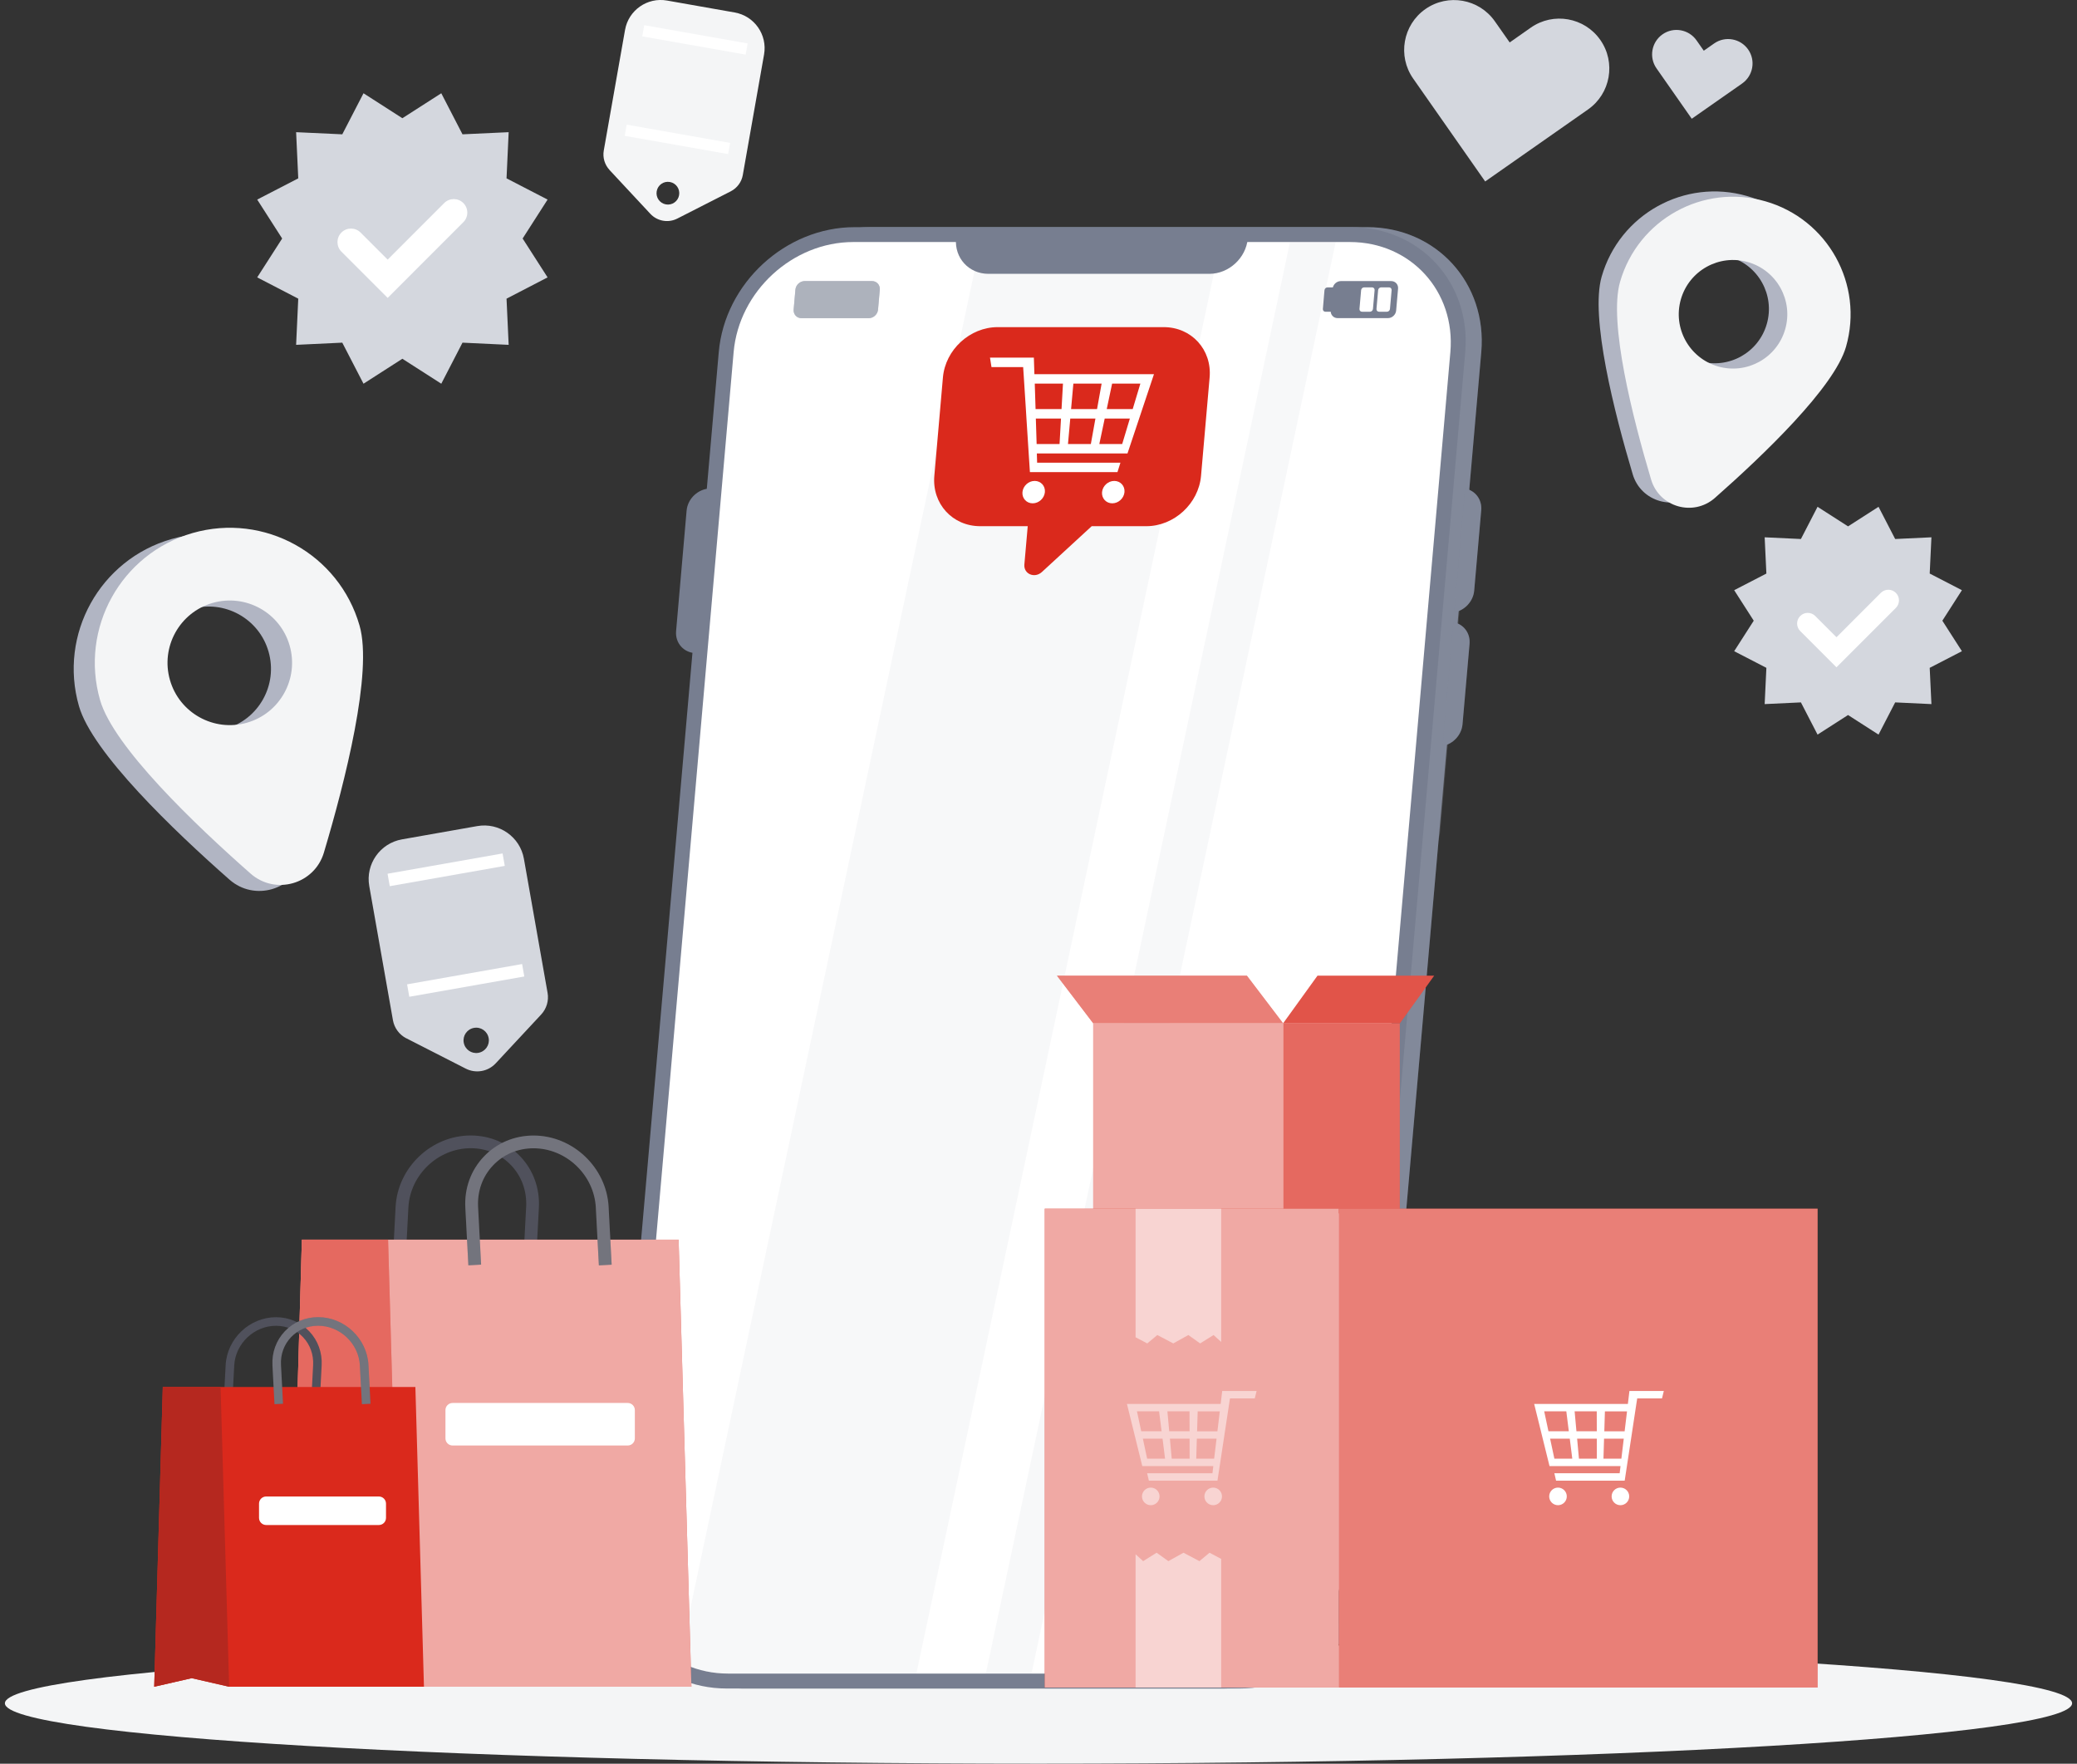 <svg width="212" height="180" viewBox="0 0 212 180" fill="none" xmlns="http://www.w3.org/2000/svg">
<rect x="0" y="0" width="212" height="180" fill="#333333" stroke="none"/>
<g clip-path="url(#clip0_2533_577479)">
<path d="M150.194 165.953H145.465V166.089H150.194V165.953Z" fill="#D4D7DE"/>
<path d="M30.302 160.338H26.857V160.474H30.302V160.338Z" fill="#D4D7DE"/>
<path d="M92.479 162.635H41.505V162.771H92.479V162.635Z" fill="#D4D7DE"/>
<path d="M41.07 12.065L45.042 9.518L47.207 13.708L51.919 13.49L51.702 18.203L55.892 20.369L53.345 24.342L55.892 28.309L51.702 30.481L51.919 35.194L47.207 34.971L45.042 39.161L41.07 36.614L37.103 39.161L34.937 34.971L30.225 35.194L30.443 30.481L26.253 28.309L28.8 24.342L26.253 20.369L30.443 18.203L30.225 13.49L34.937 13.708L37.103 9.518L41.07 12.065Z" fill="#D4D7DE"/>
<path d="M39.568 30.404L34.85 25.686C34.312 25.147 34.312 24.271 34.85 23.732C35.389 23.193 36.265 23.193 36.804 23.732L39.568 26.497L45.341 20.722C45.88 20.184 46.756 20.184 47.294 20.722C47.833 21.261 47.833 22.137 47.294 22.676L39.568 30.404Z" fill="white"/>
<path d="M188.631 53.72L191.743 51.723L193.441 55.01L197.141 54.836L196.966 58.536L200.253 60.234L198.256 63.347L200.253 66.46L196.966 68.158L197.141 71.859L193.441 71.685L191.743 74.972L188.631 72.974L185.518 74.972L183.82 71.685L180.12 71.859L180.295 68.158L177.008 66.46L179.005 63.347L177.008 60.234L180.295 58.536L180.12 54.836L183.82 55.01L185.518 51.723L188.631 53.72Z" fill="#D4D7DE"/>
<path d="M187.45 68.103L183.75 64.403C183.325 63.978 183.325 63.292 183.75 62.868C184.174 62.443 184.86 62.443 185.284 62.868L187.45 65.034L191.977 60.506C192.401 60.081 193.087 60.081 193.511 60.506C193.936 60.93 193.936 61.616 193.511 62.041L187.45 68.103Z" fill="white"/>
<path d="M41.472 105.964L47.539 109.061C48.562 109.583 49.809 109.366 50.597 108.522L55.239 103.537C55.788 102.944 56.033 102.128 55.892 101.333L53.476 87.646C53.079 85.409 50.946 83.913 48.709 84.31L41.026 85.665C38.79 86.062 37.294 88.196 37.691 90.432L40.107 104.12C40.248 104.914 40.754 105.6 41.472 105.97V105.964ZM48.383 104.903C49.085 104.778 49.754 105.246 49.879 105.954C50.004 106.656 49.536 107.325 48.829 107.45C48.127 107.575 47.458 107.107 47.333 106.4C47.208 105.698 47.675 105.028 48.383 104.903Z" fill="#D4D7DE"/>
<path d="M41.776 101.729L53.516 99.658L53.292 98.388L41.552 100.459L41.776 101.729Z" fill="white"/>
<path d="M39.782 90.442L51.523 88.371L51.299 87.101L39.558 89.171L39.782 90.442Z" fill="white"/>
<path d="M62.209 17.344L66.382 21.823C67.09 22.58 68.211 22.776 69.13 22.308L74.588 19.527C75.235 19.195 75.692 18.58 75.817 17.867L77.989 5.557C78.342 3.543 76.998 1.627 74.99 1.274L68.08 0.055C66.067 -0.299 64.151 1.045 63.798 3.053L61.627 15.363C61.502 16.082 61.719 16.811 62.214 17.344H62.209ZM68.374 18.574C69.005 18.683 69.429 19.287 69.315 19.919C69.206 20.55 68.602 20.974 67.971 20.86C67.34 20.751 66.916 20.147 67.03 19.516C67.139 18.884 67.743 18.46 68.374 18.574Z" fill="#F4F5F6"/>
<path d="M63.764 13.863L74.32 15.725L74.522 14.583L63.965 12.721L63.764 13.863Z" fill="white"/>
<path d="M65.556 3.713L76.112 5.574L76.313 4.433L65.757 2.571L65.556 3.713Z" fill="white"/>
<path d="M163.34 4.071C161.729 1.769 158.551 1.208 156.25 2.819L154.095 4.332L152.582 2.177C150.972 -0.125 147.794 -0.685 145.492 0.925C143.191 2.536 142.63 5.715 144.241 8.017L151.592 18.52L162.094 11.168C164.395 9.557 164.956 6.378 163.345 4.076L163.34 4.071Z" fill="#D4D7DE"/>
<path d="M178.434 5.05C177.645 3.923 176.088 3.646 174.962 4.435L173.906 5.175L173.166 4.119C172.377 2.993 170.821 2.715 169.695 3.504C168.569 4.293 168.291 5.85 169.08 6.976L172.677 12.119L177.819 8.522C178.945 7.733 179.223 6.176 178.434 5.05Z" fill="#D4D7DE"/>
<path d="M17.504 55.015C10.191 57.11 5.963 64.746 8.058 72.06C9.418 76.811 17.749 84.778 23.424 89.774C25.954 92 29.942 90.857 30.905 87.63C33.066 80.386 35.911 69.214 34.546 64.463C32.451 57.148 24.817 52.92 17.504 55.015ZM23.054 74.373C19.68 75.341 16.154 73.388 15.191 70.014C14.223 66.639 16.176 63.113 19.55 62.15C22.923 61.181 26.449 63.135 27.412 66.509C28.381 69.883 26.427 73.409 23.054 74.373Z" fill="#B1B5C3"/>
<path d="M19.659 54.4C12.345 56.495 8.118 64.13 10.213 71.445C11.573 76.196 19.903 84.163 25.579 89.159C28.109 91.385 32.097 90.242 33.06 87.015C35.221 79.771 38.066 68.598 36.7 63.847C34.606 56.533 26.972 52.304 19.659 54.4ZM25.209 73.757C21.835 74.726 18.309 72.772 17.346 69.398C16.378 66.024 18.331 62.498 21.704 61.534C25.078 60.566 28.604 62.519 29.567 65.894C30.53 69.268 28.582 72.794 25.209 73.757Z" fill="#F4F5F6"/>
<path d="M178.319 20.006C171.953 18.177 165.309 21.862 163.481 28.234C162.295 32.37 164.771 42.096 166.653 48.408C167.491 51.222 170.963 52.218 173.166 50.275C178.107 45.921 185.36 38.988 186.546 34.847C188.375 28.479 184.691 21.834 178.319 20.006ZM173.487 36.86C170.549 36.017 168.846 32.953 169.69 30.009C170.533 27.07 173.596 25.366 176.54 26.21C179.478 27.053 181.181 30.117 180.338 33.062C179.495 36.006 176.431 37.704 173.487 36.86Z" fill="#B1B5C3"/>
<path d="M180.196 20.545C173.83 18.716 167.187 22.401 165.358 28.773C164.172 32.91 166.648 42.635 168.53 48.948C169.368 51.761 172.84 52.757 175.044 50.814C179.984 46.461 187.237 39.527 188.424 35.386C190.252 29.018 186.568 22.373 180.196 20.545ZM175.365 37.399C172.426 36.556 170.723 33.492 171.567 30.548C172.41 27.609 175.473 25.905 178.417 26.749C181.355 27.593 183.059 30.656 182.215 33.601C181.372 36.539 178.308 38.243 175.365 37.399Z" fill="#F4F5F6"/>
<path d="M106 179.995C164.266 179.995 211.5 177.237 211.5 173.834C211.5 170.432 164.266 167.674 106 167.674C47.734 167.674 0.5 170.432 0.5 173.834C0.5 177.237 47.734 179.995 106 179.995Z" fill="#F4F5F6"/>
<path d="M72.536 49.855H78.359C79.605 49.855 80.53 50.868 80.415 52.114L79.343 64.397C79.235 65.643 78.135 66.656 76.889 66.656H71.067C69.821 66.656 68.896 65.643 69.01 64.397L70.082 52.114C70.191 50.868 71.29 49.855 72.536 49.855Z" fill="#777E90"/>
<path opacity="0.2" d="M137.668 47.227H146.766C148.714 47.227 150.156 48.805 149.981 50.753L148.861 63.58C148.692 65.529 146.972 67.107 145.025 67.107H135.927C133.979 67.107 132.537 65.529 132.711 63.58L133.832 50.753C134.001 48.805 135.72 47.227 137.668 47.227Z" fill="#B1B5C3"/>
<path opacity="0.2" d="M135.802 68.545H144.899C146.847 68.545 148.289 70.123 148.115 72.072L146.994 84.899C146.825 86.847 145.106 88.425 143.158 88.425H134.06C132.112 88.425 130.67 86.847 130.845 84.899L131.965 72.072C132.134 70.123 133.854 68.545 135.802 68.545Z" fill="#B1B5C3"/>
<path d="M88.866 23.184H139.556C146.602 23.184 151.81 28.892 151.195 35.94L140.378 159.57C139.763 166.618 133.549 172.326 126.508 172.326H75.817C68.771 172.326 63.564 166.618 64.179 159.57L74.99 35.94C75.605 28.892 81.819 23.184 88.86 23.184H88.866Z" fill="#777E90"/>
<path opacity="0.2" d="M88.866 23.184H139.556C146.602 23.184 151.81 28.892 151.195 35.94L140.378 159.57C139.763 166.618 133.549 172.326 126.508 172.326H75.817C68.771 172.326 63.564 166.618 64.179 159.57L74.99 35.94C75.605 28.892 81.819 23.184 88.86 23.184H88.866Z" fill="#B1B5C3"/>
<path d="M87.228 23.184H137.918C144.965 23.184 150.172 28.892 149.557 35.94L138.745 159.57C138.13 166.618 131.917 172.326 124.876 172.326H74.185C67.139 172.326 61.931 166.618 62.546 159.57L73.364 35.94C73.978 28.892 80.192 23.184 87.233 23.184H87.228Z" fill="#777E90"/>
<path d="M148.039 35.939L137.227 159.564C136.683 165.768 131.215 170.802 125.012 170.802H74.321C68.118 170.802 63.526 165.773 64.07 159.564L74.882 35.939C75.426 29.735 80.894 24.701 87.097 24.701H137.788C143.991 24.701 148.583 29.73 148.039 35.939Z" fill="white"/>
<g opacity="0.1">
<path d="M74.316 170.802H93.534L124.582 24.701H100.096L69.31 169.561C70.773 170.35 72.471 170.802 74.316 170.802Z" fill="#B1B5C3"/>
<path d="M136.335 24.701H131.672L100.624 170.802H105.287L136.335 24.701Z" fill="#B1B5C3"/>
</g>
<path d="M97.582 24.344C97.414 26.33 98.883 27.936 100.869 27.947H123.45C125.436 27.941 127.183 26.33 127.362 24.344H97.582Z" fill="#777E90"/>
<path d="M136.868 28.686H141.994C142.424 28.686 142.739 29.034 142.701 29.458L142.505 31.695C142.467 32.125 142.092 32.468 141.662 32.468H136.536C136.106 32.468 135.791 32.12 135.829 31.695L136.025 29.458C136.063 29.028 136.438 28.686 136.868 28.686Z" fill="#777E90"/>
<path d="M82.14 28.686H89.002C89.486 28.686 89.84 29.077 89.801 29.562L89.622 31.597C89.578 32.081 89.154 32.473 88.67 32.473H81.808C81.324 32.473 80.97 32.081 81.008 31.597L81.188 29.562C81.231 29.077 81.656 28.686 82.14 28.686Z" fill="#777E90"/>
<path opacity="0.4" d="M82.14 28.686H89.002C89.486 28.686 89.84 29.077 89.801 29.562L89.622 31.597C89.578 32.081 89.154 32.473 88.67 32.473H81.808C81.324 32.473 80.97 32.081 81.008 31.597L81.188 29.562C81.231 29.077 81.656 28.686 82.14 28.686Z" fill="white"/>
<path d="M135.502 29.328H136.308C136.466 29.328 136.58 29.453 136.569 29.611L136.4 31.532C136.384 31.69 136.248 31.815 136.09 31.815H135.285C135.127 31.815 135.013 31.69 135.024 31.532L135.192 29.611C135.209 29.453 135.345 29.328 135.502 29.328Z" fill="#777E90"/>
<path d="M140.976 29.328H141.782C141.939 29.328 142.054 29.453 142.043 29.611L141.874 31.532C141.858 31.69 141.722 31.815 141.564 31.815H140.759C140.601 31.815 140.487 31.69 140.498 31.532L140.666 29.611C140.683 29.453 140.819 29.328 140.976 29.328Z" fill="white"/>
<path d="M139.241 29.328H140.046C140.204 29.328 140.318 29.453 140.307 29.611L140.138 31.532C140.122 31.69 139.986 31.815 139.828 31.815H139.023C138.865 31.815 138.751 31.69 138.762 31.532L138.93 29.611C138.947 29.453 139.083 29.328 139.241 29.328Z" fill="white"/>
<path d="M148.349 63.494L147.245 76.136C148.306 75.94 149.182 75.021 149.28 73.921L149.998 65.715C150.096 64.61 149.383 63.696 148.355 63.5L148.349 63.494Z" fill="#777E90"/>
<path opacity="0.2" d="M148.349 63.494L147.245 76.136C148.306 75.94 149.182 75.021 149.28 73.921L149.998 65.715C150.096 64.61 149.383 63.696 148.355 63.5L148.349 63.494Z" fill="#B1B5C3"/>
<path d="M149.541 49.855L148.436 62.498C149.497 62.302 150.373 61.382 150.471 60.283L151.19 52.076C151.287 50.971 150.575 50.057 149.546 49.861L149.541 49.855Z" fill="#777E90"/>
<path opacity="0.2" d="M149.541 49.855L148.436 62.498C149.497 62.302 150.373 61.382 150.471 60.283L151.19 52.076C151.287 50.971 150.575 50.057 149.546 49.861L149.541 49.855Z" fill="#B1B5C3"/>
<path d="M118.787 33.387H101.832C98.997 33.387 96.494 35.689 96.244 38.524L95.368 48.565C95.118 51.4 97.218 53.702 100.053 53.702H104.901L104.558 57.61C104.471 58.579 105.603 59.063 106.348 58.377L111.43 53.702H117.002C119.837 53.702 122.34 51.4 122.59 48.565L123.466 38.524C123.717 35.689 121.616 33.387 118.782 33.387H118.787Z" fill="#DA291C"/>
<path d="M113.721 38.187H105.581C105.559 37.512 105.548 37.175 105.527 36.5H101.049C101.108 36.886 101.141 37.077 101.201 37.463H104.433C104.449 37.752 104.46 37.899 104.482 38.187C104.575 39.613 104.618 40.326 104.711 41.752C104.738 42.138 104.749 42.329 104.77 42.715C104.863 44.141 104.906 44.854 104.999 46.28C105.048 47.041 105.075 47.422 105.124 48.184H114.059C114.184 47.798 114.244 47.608 114.363 47.221H105.859C105.848 46.846 105.842 46.655 105.831 46.28H115.082C115.56 44.854 115.794 44.141 116.273 42.715C116.404 42.329 116.464 42.138 116.594 41.752C117.073 40.326 117.307 39.613 117.786 38.187H113.716H113.721ZM105.614 39.15H108.498C108.438 40.19 108.411 40.712 108.351 41.752H105.701C105.668 40.712 105.652 40.19 105.619 39.15H105.614ZM105.81 45.316C105.777 44.277 105.761 43.754 105.728 42.715H108.296C108.236 43.754 108.209 44.277 108.149 45.316H105.815H105.81ZM111.343 45.316H109.009C109.102 44.277 109.151 43.754 109.243 42.715H111.811C111.626 43.754 111.534 44.277 111.343 45.316ZM111.98 41.752H109.325C109.417 40.712 109.466 40.19 109.559 39.15H112.443C112.258 40.19 112.165 40.712 111.975 41.752H111.98ZM114.543 45.316H112.209C112.432 44.277 112.54 43.754 112.758 42.715H115.326C115.011 43.754 114.858 44.277 114.543 45.316ZM115.615 41.752H112.965C113.188 40.712 113.297 40.19 113.514 39.15H116.398C116.083 40.19 115.93 40.712 115.615 41.752Z" fill="white"/>
<path d="M105.608 49.082C104.977 49.082 104.422 49.594 104.362 50.225C104.308 50.856 104.776 51.368 105.407 51.368C106.038 51.368 106.593 50.856 106.653 50.225C106.707 49.594 106.239 49.082 105.608 49.082Z" fill="white"/>
<path d="M113.732 49.082C113.101 49.082 112.546 49.594 112.486 50.225C112.432 50.856 112.9 51.368 113.531 51.368C114.162 51.368 114.717 50.856 114.777 50.225C114.831 49.594 114.363 49.082 113.732 49.082Z" fill="white"/>
<path d="M130.975 104.441H111.588V123.832H130.975V104.441Z" fill="#DA291C"/>
<path d="M142.875 104.441H130.97V123.832H142.875V104.441Z" fill="#DA291C"/>
<path d="M127.27 99.576H107.883L111.588 104.441H130.97L127.27 99.576Z" fill="#DA291C"/>
<path opacity="0.3" d="M142.875 104.441H130.97V123.832H142.875V104.441Z" fill="white"/>
<path opacity="0.4" d="M127.27 99.576H107.883L111.588 104.441H130.97L127.27 99.576Z" fill="white"/>
<path d="M134.48 99.576H146.385L142.881 104.441H130.97L134.48 99.576Z" fill="#DA291C"/>
<path opacity="0.6" d="M130.975 104.441H111.588V123.832H130.975V104.441Z" fill="white"/>
<path opacity="0.2" d="M134.48 99.576H146.385L142.881 104.441H130.97L134.48 99.576Z" fill="white"/>
<path d="M185.524 123.354H136.661V172.224H185.524V123.354Z" fill="#DA291C"/>
<path opacity="0.4" d="M185.524 123.354H136.661V172.224H185.524V123.354Z" fill="white"/>
<path d="M136.651 123.354H106.637V172.224H136.651V123.354Z" fill="#DA291C"/>
<path opacity="0.6" d="M136.651 123.354H106.637V172.224H136.651V123.354Z" fill="white"/>
<path opacity="0.5" d="M115.909 123.354V136.48L117.1 137.106L118.129 136.251L119.756 137.106L121.296 136.251L122.498 137.106L123.869 136.251L124.647 136.954V123.354H115.909Z" fill="white"/>
<path opacity="0.5" d="M124.647 172.225V159.098L123.456 158.467L122.427 159.327L120.8 158.467L119.255 159.327L118.058 158.467L116.681 159.327L115.909 158.625V172.225H124.647Z" fill="white"/>
<path d="M156.593 143.283C156.87 144.399 157.006 144.96 157.284 146.075C157.36 146.38 157.398 146.527 157.469 146.832C157.746 147.947 157.882 148.508 158.16 149.624H165.407C165.375 149.917 165.353 150.064 165.32 150.358H158.655C158.726 150.658 158.758 150.81 158.829 151.115H165.832C165.924 150.516 165.968 150.217 166.06 149.624C166.229 148.508 166.316 147.947 166.485 146.832C166.528 146.532 166.556 146.38 166.599 146.075C166.768 144.96 166.855 144.399 167.023 143.283C167.056 143.055 167.072 142.946 167.111 142.717H169.641C169.717 142.418 169.755 142.266 169.826 141.961H166.316C166.251 142.489 166.224 142.755 166.158 143.283H156.587H156.593ZM165.832 146.075H163.753C163.78 145.259 163.791 144.851 163.813 144.04H166.071C165.973 144.856 165.924 145.264 165.826 146.075H165.832ZM163.666 148.867C163.693 148.051 163.704 147.643 163.726 146.826H165.739C165.641 147.643 165.592 148.051 165.494 148.867H163.666ZM160.973 146.826H162.986C162.986 147.643 162.986 148.051 162.991 148.867H161.163C161.087 148.051 161.049 147.643 160.978 146.826H160.973ZM160.717 144.034H162.981C162.981 144.851 162.981 145.259 162.986 146.07H160.907C160.831 145.253 160.793 144.845 160.722 144.034H160.717ZM158.214 146.826H160.227C160.331 147.643 160.38 148.051 160.483 148.867H158.655C158.481 148.051 158.394 147.643 158.22 146.826H158.214ZM157.616 144.034H159.874C159.977 144.851 160.026 145.259 160.129 146.07H158.051C157.877 145.253 157.79 144.845 157.616 144.034Z" fill="white"/>
<path d="M165.397 153.618C165.892 153.618 166.294 153.216 166.294 152.72C166.294 152.224 165.892 151.822 165.397 151.822C164.901 151.822 164.499 152.224 164.499 152.72C164.499 153.216 164.901 153.618 165.397 153.618Z" fill="white"/>
<path d="M159.025 153.618C159.521 153.618 159.923 153.216 159.923 152.72C159.923 152.224 159.521 151.822 159.025 151.822C158.529 151.822 158.127 152.224 158.127 152.72C158.127 153.216 158.529 153.618 159.025 153.618Z" fill="white"/>
<g opacity="0.5">
<path d="M115.027 143.283C115.305 144.399 115.441 144.96 115.718 146.075C115.794 146.38 115.832 146.527 115.903 146.832C116.181 147.947 116.317 148.508 116.594 149.624H123.842C123.809 149.917 123.788 150.064 123.755 150.358H117.089C117.16 150.658 117.193 150.81 117.264 151.115H124.266C124.359 150.516 124.402 150.217 124.495 149.624C124.664 148.508 124.751 147.947 124.919 146.832C124.963 146.532 124.99 146.38 125.034 146.075C125.202 144.96 125.289 144.399 125.458 143.283C125.491 143.055 125.507 142.946 125.545 142.717H128.075C128.151 142.418 128.19 142.266 128.26 141.961H124.751C124.685 142.489 124.658 142.755 124.593 143.283H115.022H115.027ZM124.266 146.075H122.188L122.248 144.04H124.506C124.408 144.856 124.359 145.264 124.261 146.075H124.266ZM122.101 148.867C122.128 148.051 122.139 147.643 122.161 146.826H124.174C124.076 147.643 124.027 148.051 123.929 148.867H122.101ZM119.407 146.826H121.421C121.421 147.643 121.421 148.051 121.426 148.867H119.598C119.522 148.051 119.484 147.643 119.413 146.826H119.407ZM119.152 144.034H121.415C121.415 144.851 121.415 145.259 121.421 146.07H119.342C119.266 145.253 119.228 144.845 119.157 144.034H119.152ZM116.649 146.826H118.662C118.765 147.643 118.814 148.051 118.918 148.867H117.089C116.915 148.051 116.828 147.643 116.654 146.826H116.649ZM116.05 144.034H118.308C118.412 144.851 118.461 145.259 118.564 146.07H116.485C116.311 145.253 116.224 144.845 116.05 144.034Z" fill="white"/>
<path d="M123.831 153.618C124.327 153.618 124.729 153.216 124.729 152.72C124.729 152.224 124.327 151.822 123.831 151.822C123.335 151.822 122.933 152.224 122.933 152.72C122.933 153.216 123.335 153.618 123.831 153.618Z" fill="white"/>
<path d="M117.459 153.618C117.955 153.618 118.357 153.216 118.357 152.72C118.357 152.224 117.955 151.822 117.459 151.822C116.963 151.822 116.562 152.224 116.562 152.72C116.562 153.216 116.963 153.618 117.459 153.618Z" fill="white"/>
</g>
<path d="M41.369 129.136L40.069 129.066L40.379 123.166C40.591 119.15 44.025 115.885 48.04 115.885C49.999 115.885 51.8 116.647 53.117 118.034C54.434 119.422 55.103 121.273 55.005 123.232L54.695 129.131L53.394 129.06L53.705 123.161C53.786 121.561 53.248 120.059 52.176 118.932C51.109 117.806 49.64 117.185 48.046 117.185C44.716 117.185 41.859 119.896 41.685 123.232L41.375 129.131L41.369 129.136Z" fill="#50515C"/>
<path d="M69.266 126.514H30.813L29.507 172.146L35.21 170.84L40.912 172.146H70.572L69.266 126.514Z" fill="#DA291C"/>
<path opacity="0.6" d="M69.266 126.514H30.813L29.507 172.146L35.21 170.84L40.912 172.146H70.572L69.266 126.514Z" fill="white"/>
<path d="M40.912 172.146L35.21 170.84L29.507 172.146L30.813 126.514H39.612L40.912 172.146Z" fill="#DA291C"/>
<path opacity="0.3" d="M40.912 172.146L35.21 170.84L29.507 172.146L30.813 126.514H39.612L40.912 172.146Z" fill="white"/>
<path d="M61.126 129.137L60.816 123.238C60.642 119.907 57.791 117.191 54.455 117.191C52.861 117.191 51.392 117.812 50.325 118.938C49.254 120.065 48.715 121.567 48.797 123.167L49.107 129.066L47.806 129.137L47.496 123.238C47.393 121.278 48.062 119.428 49.384 118.04C50.701 116.653 52.502 115.891 54.461 115.891C58.476 115.891 61.91 119.156 62.122 123.172L62.432 129.072L61.132 129.142L61.126 129.137Z" fill="#50515C"/>
<g opacity="0.2">
<path d="M61.126 129.137L60.816 123.238C60.642 119.907 57.791 117.191 54.455 117.191C52.861 117.191 51.392 117.812 50.325 118.938C49.254 120.065 48.715 121.567 48.797 123.167L49.107 129.066L47.806 129.137L47.496 123.238C47.393 121.278 48.062 119.428 49.384 118.04C50.701 116.653 52.502 115.891 54.461 115.891C58.476 115.891 61.91 119.156 62.122 123.172L62.432 129.072L61.132 129.142L61.126 129.137Z" fill="white"/>
</g>
<path d="M46.196 143.184H64.07C64.473 143.184 64.799 143.51 64.799 143.913V146.797C64.799 147.2 64.473 147.526 64.07 147.526H46.196C45.793 147.526 45.467 147.2 45.467 146.797V143.913C45.467 143.51 45.793 143.184 46.196 143.184Z" fill="white"/>
<path d="M23.696 143.313L22.825 143.27L23.032 139.313C23.174 136.625 25.475 134.432 28.169 134.432C29.48 134.432 30.688 134.943 31.57 135.874C32.451 136.804 32.903 138.045 32.832 139.357L32.625 143.313L31.755 143.27L31.961 139.313C32.016 138.241 31.651 137.234 30.938 136.478C30.22 135.721 29.241 135.308 28.169 135.308C25.938 135.308 24.023 137.126 23.908 139.362L23.701 143.319L23.696 143.313Z" fill="#50515C"/>
<path d="M42.398 141.555H16.617L15.741 172.145L19.566 171.269L23.391 172.145H43.274L42.398 141.555Z" fill="#DA291C"/>
<path d="M23.391 172.145L19.566 171.269L15.741 172.145L16.617 141.555H22.515L23.391 172.145Z" fill="#DA291C"/>
<path opacity="0.2" d="M23.391 172.145L19.566 171.269L15.741 172.145L16.617 141.555H22.515L23.391 172.145Z" fill="#23262F"/>
<path d="M36.94 143.313L36.733 139.356C36.619 137.12 34.704 135.302 32.473 135.302C31.401 135.302 30.422 135.716 29.703 136.472C28.985 137.229 28.62 138.235 28.68 139.307L28.887 143.264L28.017 143.307L27.81 139.351C27.739 138.034 28.191 136.799 29.072 135.868C29.953 134.937 31.162 134.426 32.473 134.426C35.166 134.426 37.468 136.614 37.609 139.307L37.816 143.264L36.946 143.307L36.94 143.313Z" fill="#50515C"/>
<g opacity="0.2">
<path d="M36.94 143.313L36.733 139.356C36.619 137.12 34.704 135.302 32.473 135.302C31.401 135.302 30.422 135.716 29.703 136.472C28.985 137.229 28.62 138.235 28.68 139.307L28.887 143.264L28.017 143.307L27.81 139.351C27.739 138.034 28.191 136.799 29.072 135.868C29.953 134.937 31.162 134.426 32.473 134.426C35.166 134.426 37.468 136.614 37.609 139.307L37.816 143.264L36.946 143.307L36.94 143.313Z" fill="white"/>
</g>
<path d="M38.67 152.729H27.168C26.765 152.729 26.439 153.055 26.439 153.458V154.911C26.439 155.314 26.765 155.64 27.168 155.64H38.67C39.073 155.64 39.4 155.314 39.4 154.911V153.458C39.4 153.055 39.073 152.729 38.67 152.729Z" fill="white"/>
</g>
<defs>
<clipPath id="clip0_2533_577479">
<rect width="211" height="180" fill="white" transform="translate(0.5)"/>
</clipPath>
</defs>
</svg>

